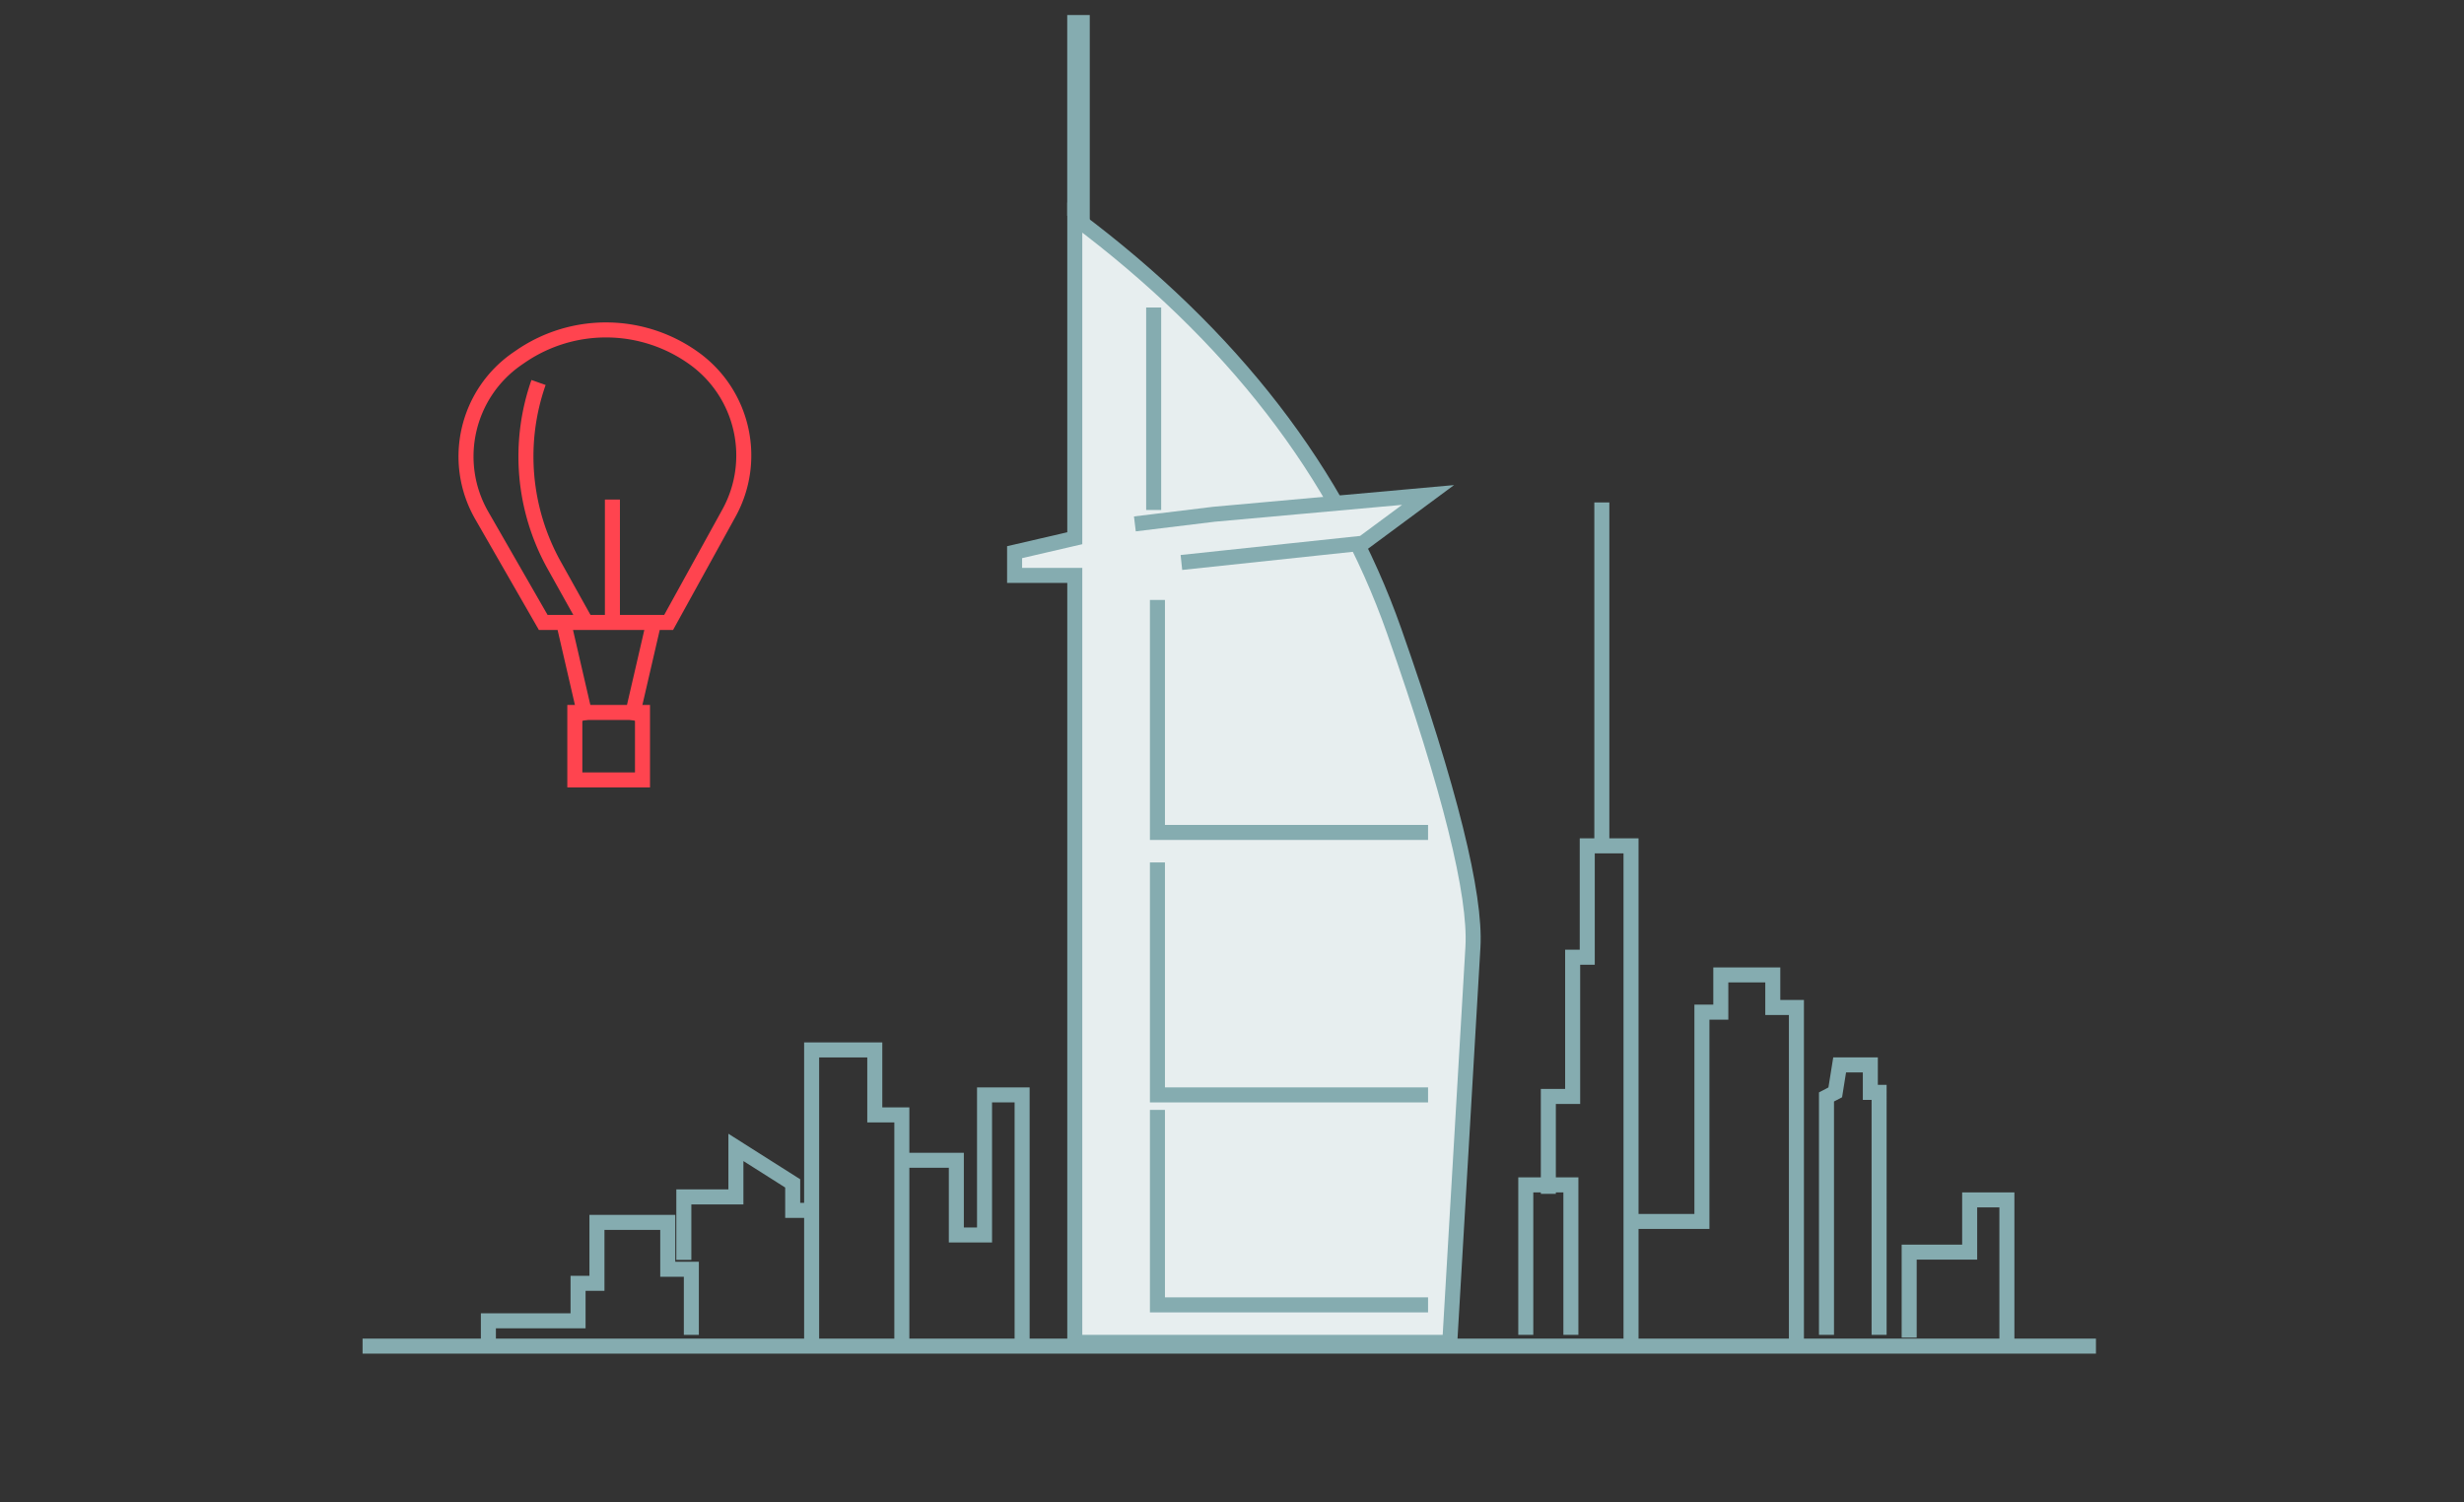 <svg xmlns="http://www.w3.org/2000/svg" width="328" height="200" viewBox="0 0 328 200" aria-labelledby="dubai-icon-title">
    <rect x="0" y="0" width="328" height="200" fill="#333333" stroke="none"/>
    <title id='dubai-icon-title'>Dubai</title>
    <g fill="none" fill-rule="evenodd" stroke-width="2">
        <path fill="#E7EEEF" stroke="#85ACB0" d="M143.072 178.699V76.6h-8.012v-3.094l8.012-1.856V28.955c20.953 15.676 35.127 34.033 42.522 55.071 7.395 21.039 10.887 35.064 10.476 42.077l-3.08 52.596h-49.918z"/>
        <path fill="#E7EEEF" stroke="#85ACB0" d="M157.266 74.877l24.16-2.567 8.673-6.418-28.496 2.567-10.531 1.284"/>
        <path stroke="#85ACB0" d="M143.066 28.729V3h1v26.954M154.074 79.868v30.947h36.025M154.074 114.808v30.947h36.025M154.074 147.752v25.955h36.025M153.573 40.935v26.954M48.264 179.198h230.743M65.012 179.198v-3.37H76.95v-4.99h2.514v-8.112h9.425v6.24h3.142v8.734"/>
        <path stroke="#FF444F" d="M76.519 94.844h9.008v8.981h-9.008z"/>
        <path stroke="#85ACB0" d="M91.03 167.717v-8.385h6.93v-6.589l7.561 4.792v3.594h2.52M108.042 178.699v-38.934h8.406v8.652h3.602V178.7M121.05 154.457h6.255v9.945h3.753v-18.647h5.003V178.7M203.108 177.7v-19.965h6.004V177.7"/>
        <path stroke="#85ACB0" d="M206.11 158.931V145.96h3.237v-18.532h1.943v-14.825h1.942V66.89v45.712h3.885V178.7"/>
        <path stroke="#85ACB0" d="M217.117 162.6h9.436v-27.864h2.516v-4.953h6.919v4.334h3.145v44.582M243.136 177.7v-31.674l1.167-.61.584-3.654h4.086v3.655h1.167V177.7M254.143 178.066v-11.38h8.053v-6.955h4.956V178.7"/>
        <path stroke="#FF444F" d="M84.025 95.84l3.002-12.977M78.02 95.84L75.02 82.864M80.97 82.863h-8.655l-8.176-14.23c-4.11-7.15-2.03-16.259 4.776-20.918l.417-.286a20.063 20.063 0 0 1 23.074.286c6.527 4.71 8.512 13.552 4.624 20.6l-8.024 14.548h-8.037z"/>
        <path stroke="#FF444F" d="M78.02 82.863l-4.238-7.598a29.764 29.764 0 0 1-2.094-24.347M81.523 82.863V66.498"/>
    </g>
</svg>
